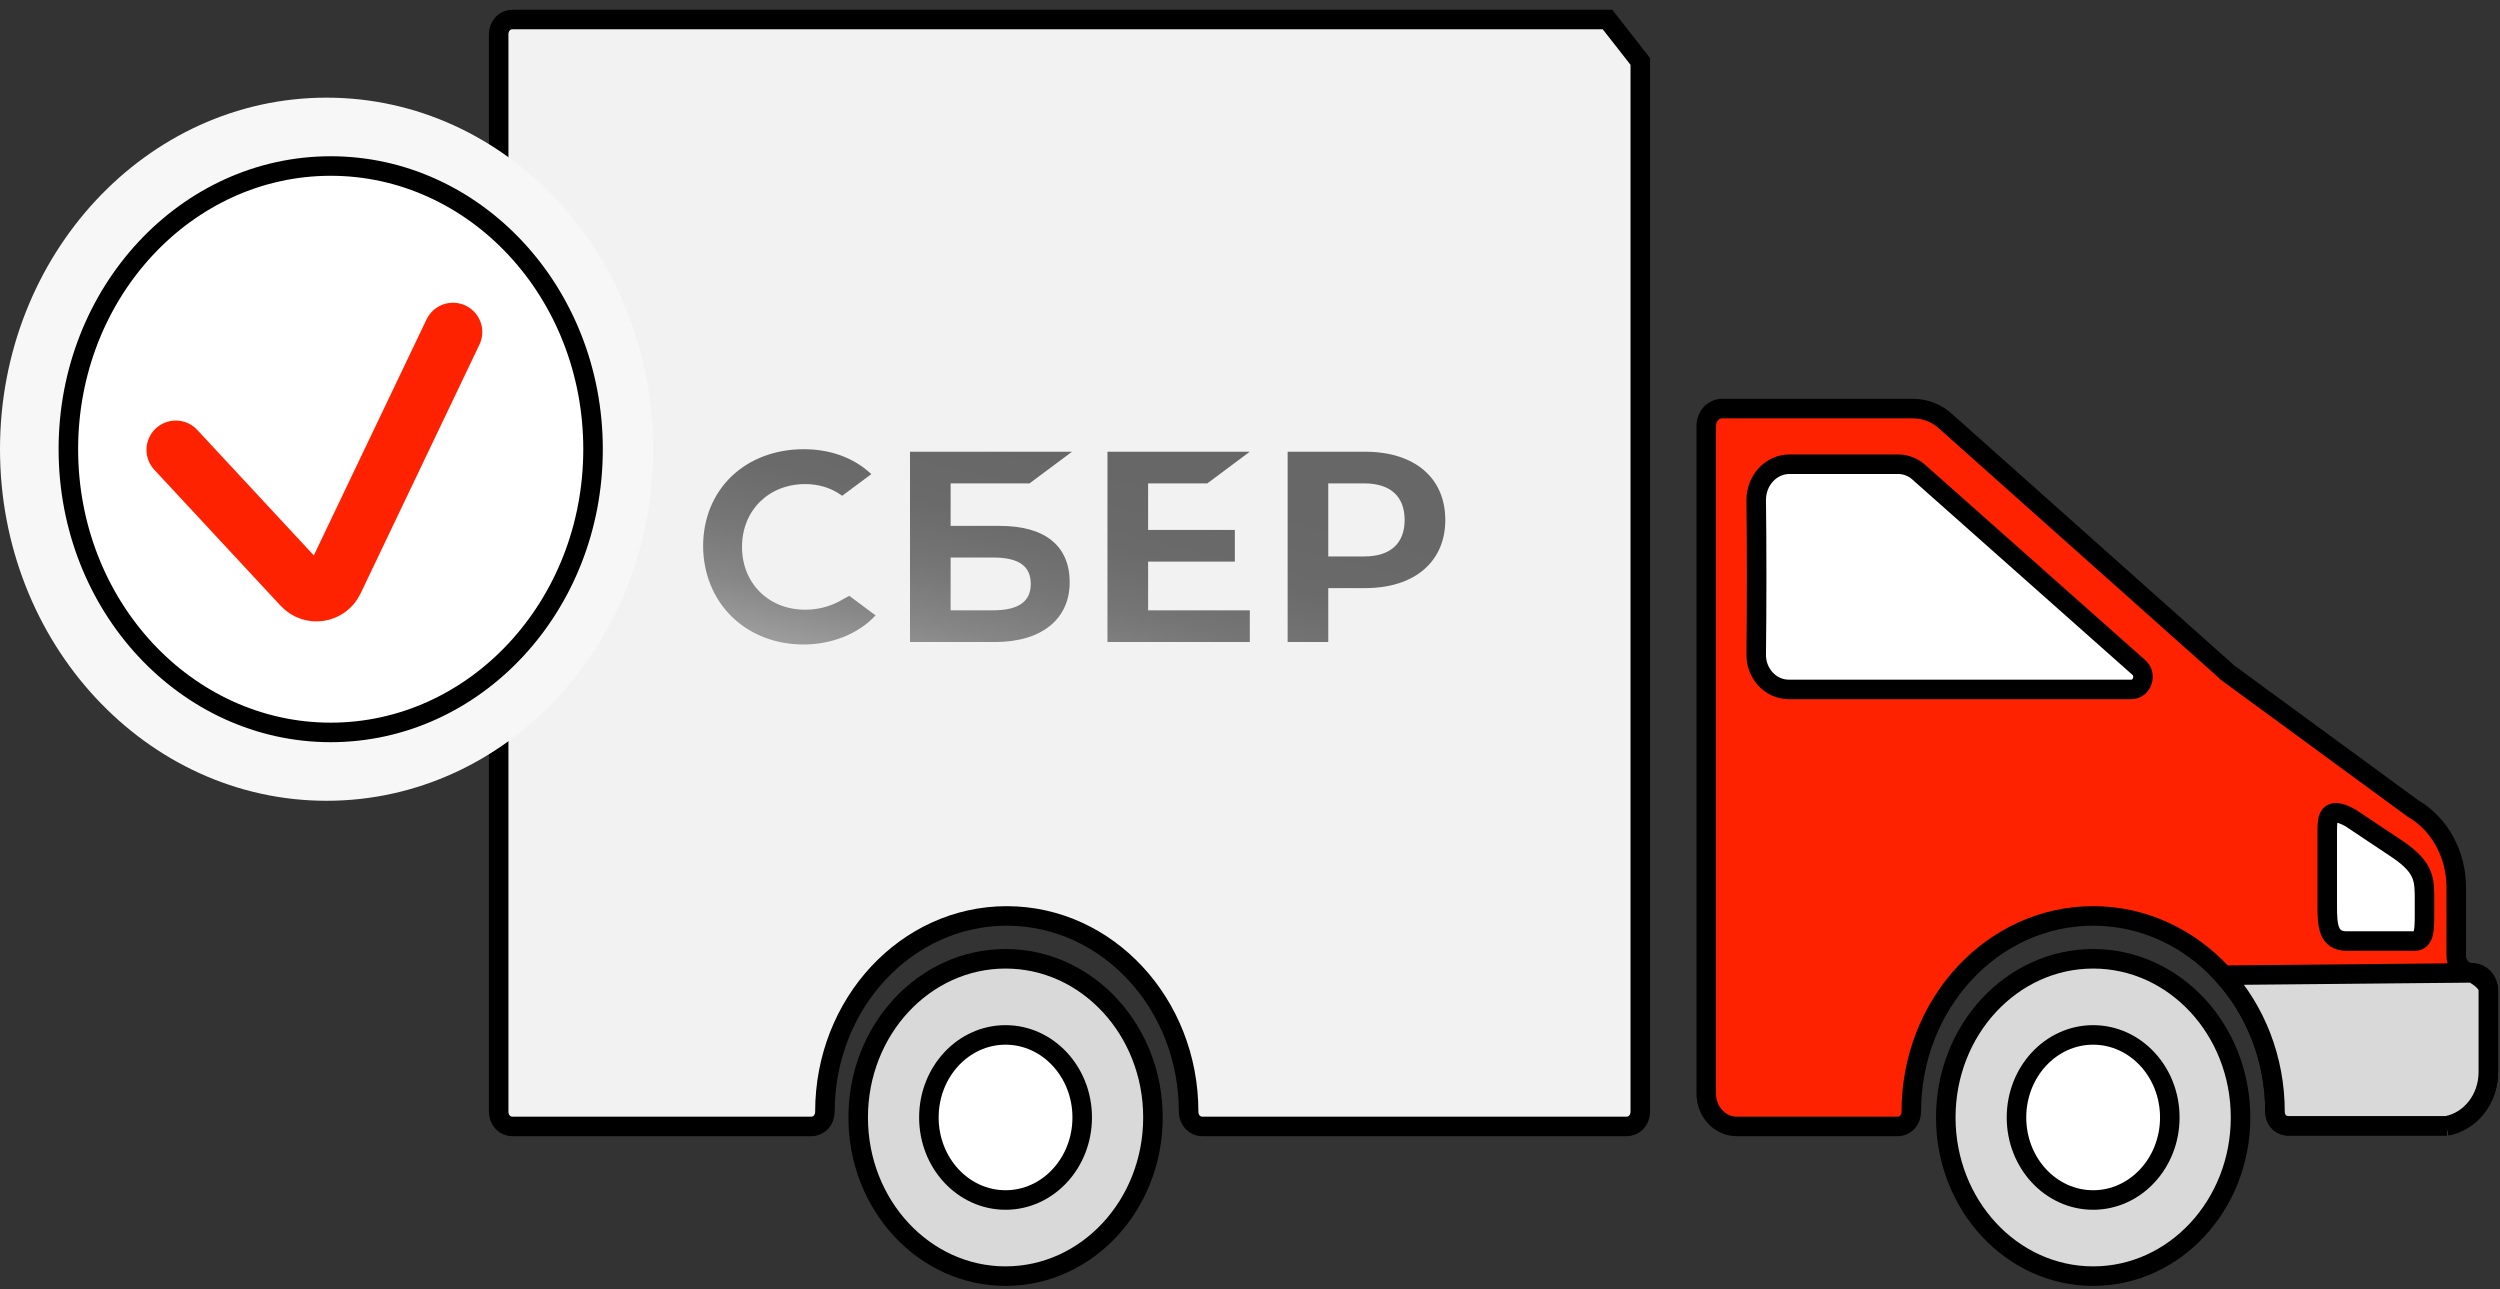 <svg width="128" height="66" viewBox="0 0 128 66" fill="none" xmlns="http://www.w3.org/2000/svg">
<rect x="0" y="0" width="128" height="66" fill="#333333" stroke="none"/>
<path fill-rule="evenodd" clip-rule="evenodd" d="M83.983 3.145V56.92C83.983 57.346 83.679 57.673 83.283 57.673H61.557C61.162 57.673 60.858 57.346 60.858 56.92C60.858 51.384 56.689 46.896 51.547 46.896C46.405 46.896 42.236 51.384 42.236 56.92C42.236 57.346 41.932 57.673 41.536 57.673H26.232C25.836 57.673 25.532 57.346 25.532 56.92V1.753C25.532 1.328 25.836 1 26.232 1H82.304L83.983 3.145Z" fill="#F2F2F2" stroke="black"/>
<ellipse cx="7.546" cy="8.124" rx="7.546" ry="8.124" transform="matrix(-1 0 0 1 59.031 49.09)" fill="#D9D9D9" stroke="black"/>
<ellipse cx="3.925" cy="4.226" rx="3.925" ry="4.226" transform="matrix(-1 0 0 1 55.409 52.988)" fill="white" stroke="black"/>
<ellipse cx="7.546" cy="8.124" rx="7.546" ry="8.124" transform="matrix(-1 0 0 1 114.716 49.09)" fill="#D9D9D9" stroke="black"/>
<ellipse cx="3.925" cy="4.226" rx="3.925" ry="4.226" transform="matrix(-1 0 0 1 111.094 52.988)" fill="white" stroke="black"/>
<path fill-rule="evenodd" clip-rule="evenodd" d="M116.48 56.92C116.48 51.383 112.311 46.895 107.169 46.895C102.027 46.895 97.858 51.383 97.858 56.92C97.858 57.346 97.554 57.673 97.159 57.673H88.913C88.061 57.673 87.361 56.92 87.361 56.002V21.802C87.361 21.311 87.726 20.918 88.183 20.918H97.919C98.558 20.918 99.167 21.147 99.653 21.605L113.954 34.349C113.985 34.382 113.985 34.382 114.015 34.414L123.539 41.392C124.908 42.178 125.76 43.751 125.76 45.421V48.927C125.76 49.418 126.125 49.811 126.582 49.811C127.038 49.811 127.403 50.204 127.403 50.696V54.889C127.403 56.265 126.49 57.411 125.273 57.641C125.212 57.641 125.152 57.641 125.121 57.641H117.24C116.784 57.673 116.48 57.346 116.48 56.92Z" fill="#FF2200"/>
<path d="M125.273 57.641C126.49 57.411 127.403 56.265 127.403 54.889V50.696C127.403 50.204 127.038 49.811 126.582 49.811C126.125 49.811 125.76 49.418 125.76 48.927V45.421C125.76 43.751 124.908 42.178 123.539 41.392L114.015 34.414C113.985 34.382 113.985 34.382 113.954 34.349L99.653 21.605C99.167 21.147 98.558 20.918 97.919 20.918H88.183C87.726 20.918 87.361 21.311 87.361 21.802V56.002C87.361 56.92 88.061 57.673 88.913 57.673H97.159C97.554 57.673 97.858 57.346 97.858 56.92C97.858 51.383 102.027 46.895 107.169 46.895C112.311 46.895 116.48 51.383 116.48 56.92C116.48 57.346 116.784 57.673 117.24 57.641H125.121M125.273 57.641C125.212 57.641 125.152 57.641 125.121 57.641M125.273 57.641H125.121" stroke="black"/>
<path d="M127.403 50.696C127.403 50.204 126.582 49.811 126.582 49.811L113.843 49.931C115.475 51.736 116.48 54.202 116.48 56.92C116.48 57.346 116.784 57.673 117.24 57.641H125.121H125.273C126.49 57.411 127.403 56.265 127.403 54.889V50.696Z" fill="#D9D9D9"/>
<path d="M125.273 57.641C126.49 57.411 127.403 56.265 127.403 54.889V50.696C127.403 50.204 126.582 49.811 126.582 49.811L113.843 49.931C115.475 51.736 116.48 54.202 116.48 56.92C116.48 57.346 116.784 57.673 117.24 57.641H125.121M125.273 57.641C125.212 57.641 125.152 57.641 125.121 57.641M125.273 57.641H125.121" stroke="black"/>
<path fill-rule="evenodd" clip-rule="evenodd" d="M124.135 46.781V46.081C124.135 45.03 124.135 44.428 122.777 43.498L120.349 41.879C119.155 41.212 119.155 41.922 119.155 42.579V46.387C119.155 47.394 119.205 48.182 120.151 48.182H123.637C124.134 48.182 124.135 47.569 124.135 46.781Z" fill="white" stroke="black"/>
<path fill-rule="evenodd" clip-rule="evenodd" d="M91.622 23.768H97.19C97.555 23.768 97.92 23.899 98.225 24.161L109.483 34.152C109.939 34.513 109.696 35.299 109.118 35.299H91.591C90.648 35.299 89.888 34.48 89.918 33.464C89.948 31.302 89.948 27.764 89.918 25.602C89.918 24.587 90.679 23.768 91.622 23.768Z" fill="white" stroke="black"/>
<ellipse cx="16.719" cy="23" rx="16.719" ry="18" fill="#F7F7F7"/>
<path d="M30.364 23C30.364 31.044 24.317 37.5 16.932 37.5C9.548 37.5 3.5 31.044 3.5 23C3.5 14.957 9.548 8.5 16.932 8.5C24.317 8.5 30.364 14.957 30.364 23Z" fill="white" stroke="black"/>
<path d="M9 23.032L15.469 29.996C15.949 30.514 16.8 30.384 17.104 29.747L23.193 17" stroke="#FF2200" stroke-width="3" stroke-linecap="round"/>
<path d="M74 26.614C74 28.764 72.427 30.111 69.895 30.111H68.007V32.872H65.927V23.128H69.893C72.425 23.128 73.998 24.464 73.998 26.614H74ZM71.917 26.619C71.917 25.413 71.184 24.75 69.852 24.75H68.007V28.49H69.852C71.184 28.49 71.917 27.826 71.917 26.621V26.619ZM61.813 24.75L63.99 23.128H56.702V32.872H63.99V31.25H58.783V28.755H63.224V27.134H58.783V24.75H61.813ZM48.672 24.75V26.926H51.204C53.504 26.926 54.768 27.95 54.768 29.81C54.768 31.671 53.372 32.872 50.935 32.872H46.592V23.128H54.888L52.711 24.75H48.672ZM48.672 28.547V31.248H50.841C52.125 31.248 52.775 30.817 52.775 29.897C52.775 28.977 52.16 28.545 50.841 28.545H48.672V28.547ZM43.023 30.762C42.489 31.058 41.868 31.217 41.227 31.217C39.352 31.217 37.991 29.863 37.991 28.001C37.991 26.139 39.352 24.785 41.227 24.785C41.936 24.785 42.572 24.986 43.12 25.384L44.612 24.274L44.513 24.186C43.64 23.409 42.478 23 41.146 23C39.704 23 38.394 23.491 37.459 24.385C36.519 25.285 36 26.548 36 27.946C36 29.344 36.516 30.633 37.453 31.558C38.394 32.487 39.7 32.998 41.133 32.998C42.566 32.998 43.942 32.469 44.828 31.507C44.144 30.996 43.483 30.505 43.483 30.505L43.021 30.759L43.023 30.762Z" fill="url(#paint0_linear_1_232)"/>
<defs>
<linearGradient id="paint0_linear_1_232" x1="51.447" y1="42.498" x2="56.039" y2="23.157" gradientUnits="userSpaceOnUse">
<stop stop-color="#F2F2F2"/>
<stop offset="0.03" stop-color="#E7E7E7"/>
<stop offset="0.17" stop-color="#C0C0C0"/>
<stop offset="0.32" stop-color="#A0A0A0"/>
<stop offset="0.47" stop-color="#868686"/>
<stop offset="0.62" stop-color="#757575"/>
<stop offset="0.78" stop-color="#6A6A6A"/>
<stop offset="0.97" stop-color="#676767"/>
</linearGradient>
</defs>
</svg>
